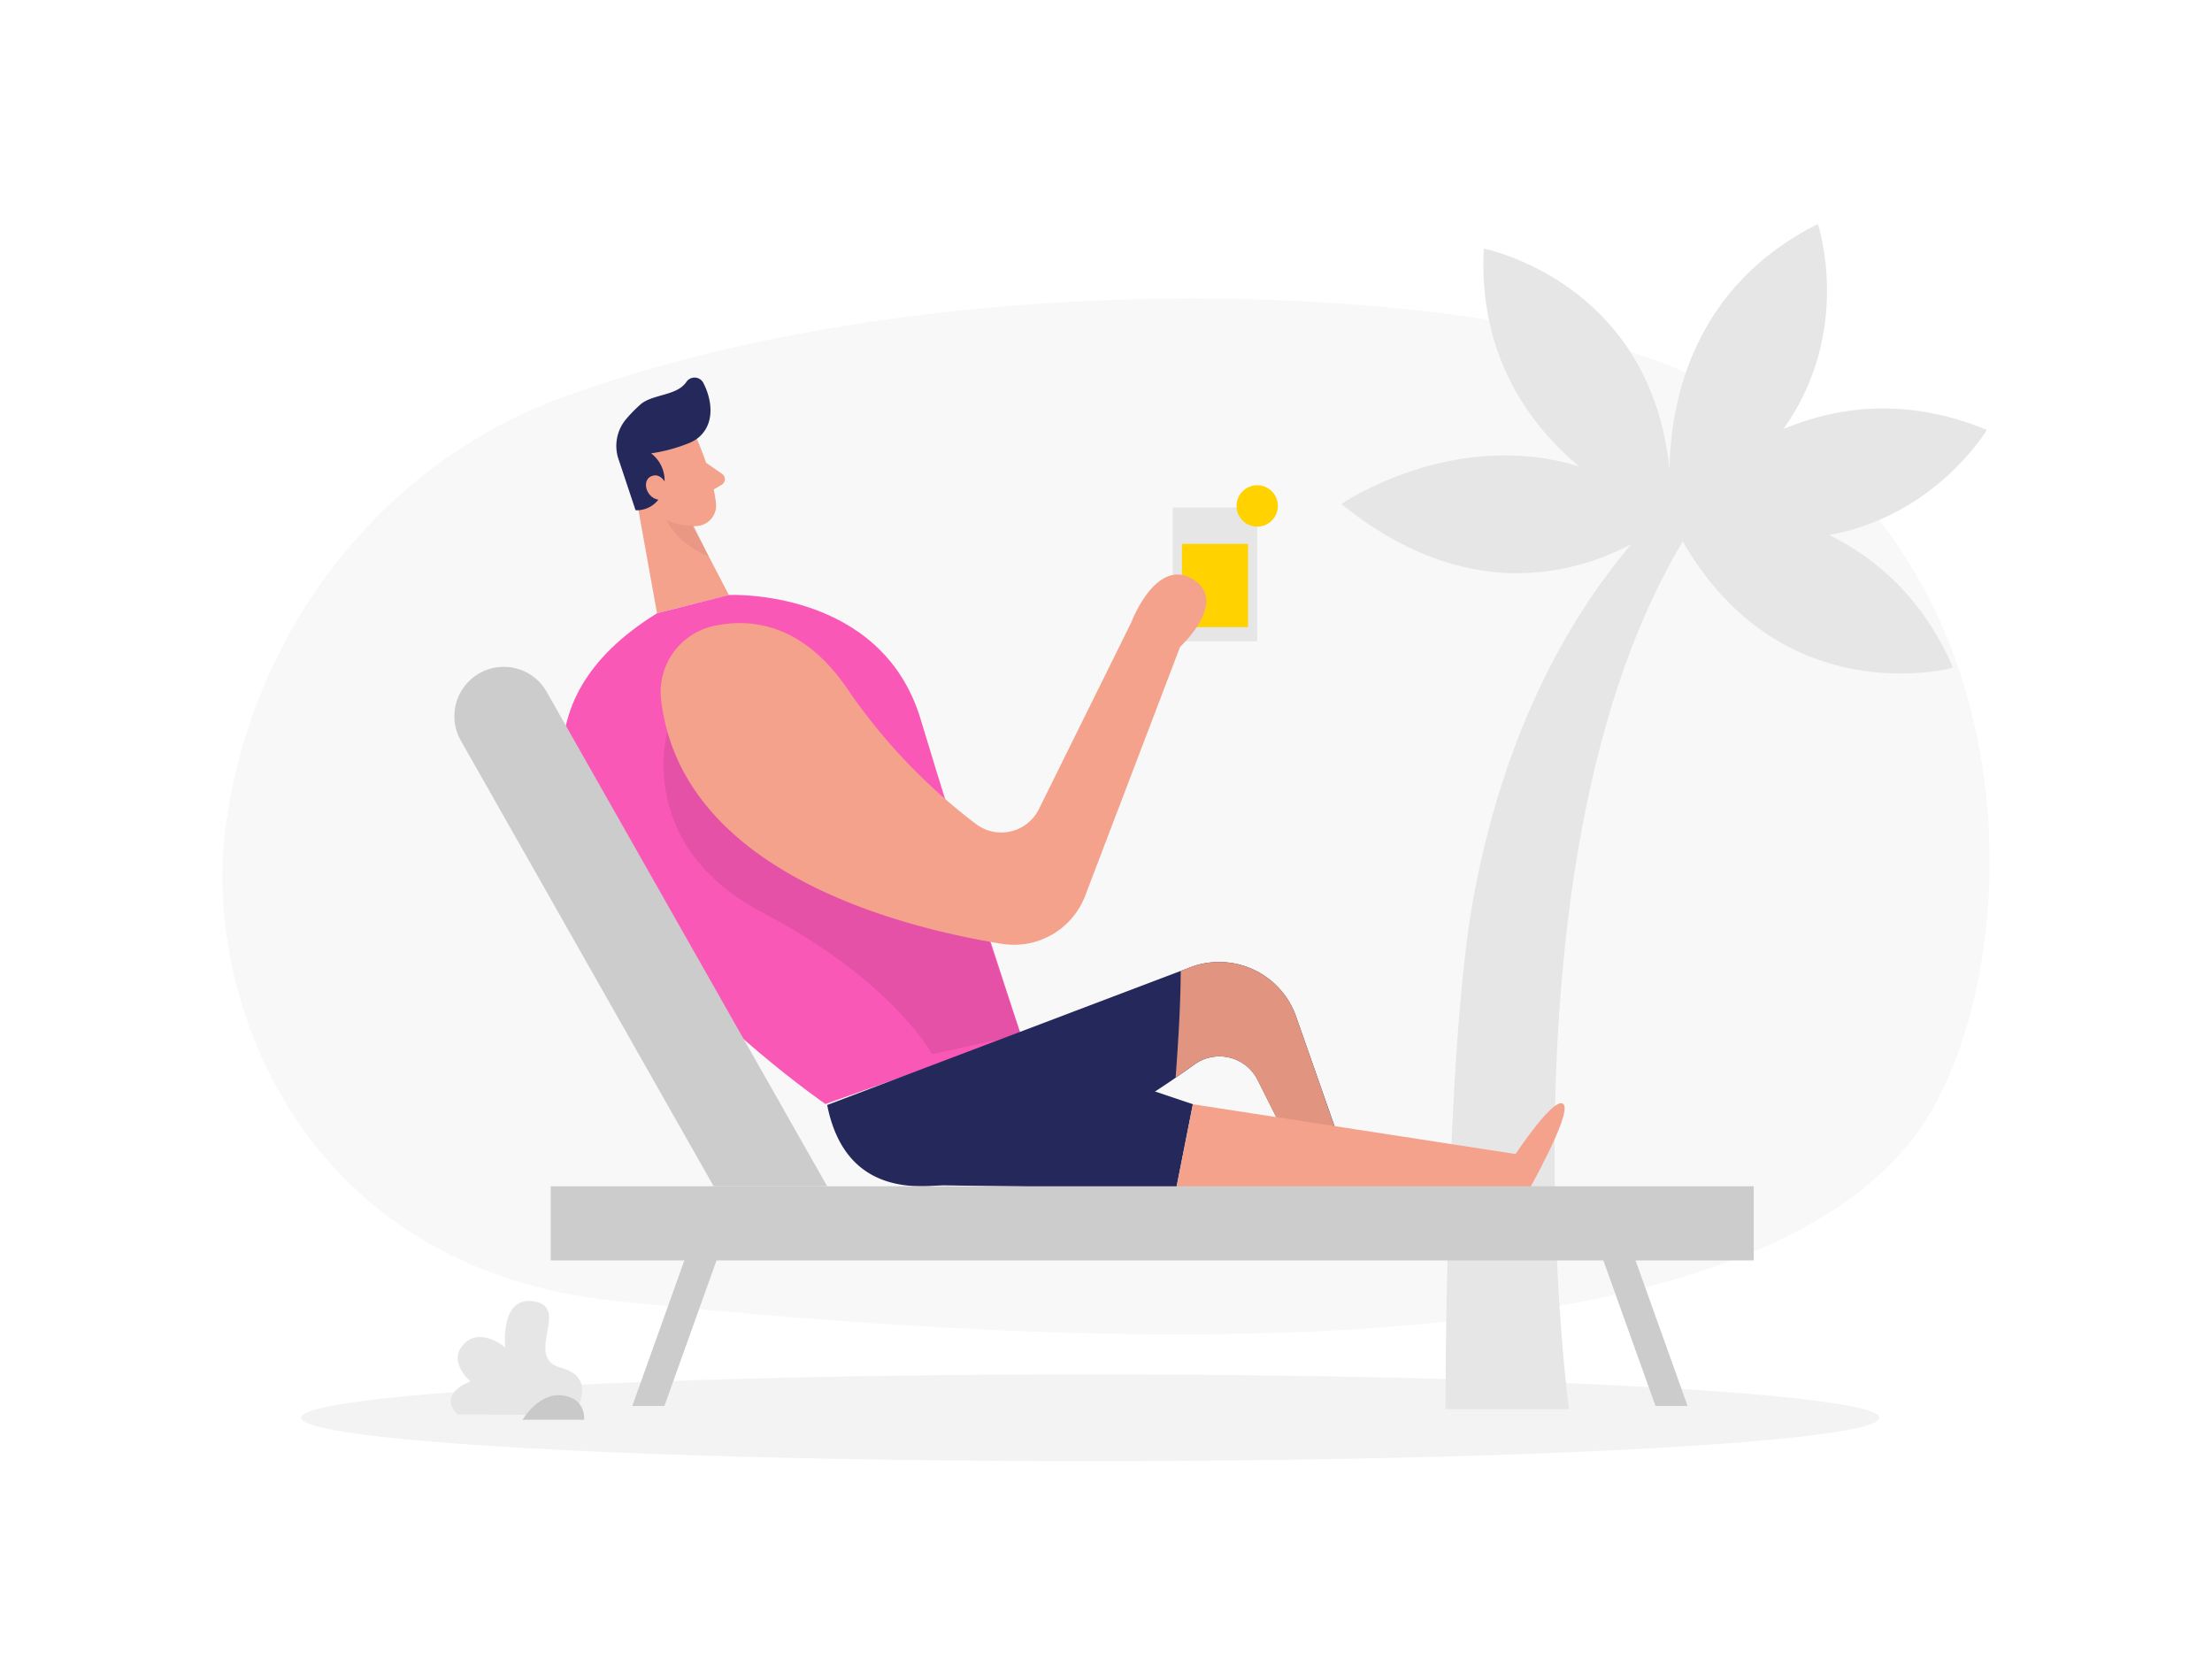 <svg id="Layer_1" data-name="Layer 1" xmlns="http://www.w3.org/2000/svg" viewBox="0 0 400 300" width="406" height="306" class="illustration styles_illustrationTablet__1DWOa"><title>_</title><ellipse cx="197.16" cy="255.63" rx="142.7" ry="7.85" fill="#e6e6e6" opacity="0.45"></ellipse><path d="M101.34,71.26C69.25,83.06,45.45,113,40.75,149.15c-4,30.49,13.54,79.52,70.65,85.37,84.66,8.68,211,15.48,238.6-35.65C368.85,163.93,366,82.94,291.29,61.81,249.08,49.86,164,48.22,101.34,71.26Z" fill="#e6e6e6" opacity="0.3"></path><path d="M322.5,76.84c12.71-17.83,6.23-37.07,6.23-37.07C306.07,51.09,302.11,71.93,301.89,84,298.36,50,268.31,44.22,268.31,44.22c-1,19.27,8.2,31.79,17.24,39.39-22.81-7.06-43,6.79-43,6.79C265.21,108.73,284.88,103,295,97.65,287.1,107,272.72,127,266.38,162c-5,27.47-5,92.07-5,92.07h22.33s-13.37-100.3,20.58-156.9C322.37,128.47,353.17,120,353.17,120c-5.4-12.52-13.85-19.78-22.39-24,19.3-3.48,28.5-19,28.5-19C344.77,71,332.19,72.77,322.5,76.84Z" fill="#e6e6e6"></path><rect x="212.07" y="91.04" width="15.27" height="24.18" fill="#e6e6e6"></rect><rect x="213.73" y="97.61" width="11.95" height="15.05" fill="#ffd200"></rect><path d="M126,78.59s3,6.75,3.48,11.79a3.71,3.71,0,0,1-3.4,4c-2.54.19-6-.29-8.1-3.71l-4.22-5.37a6.65,6.65,0,0,1,.43-7.67C117.12,73.44,124.34,74.38,126,78.59Z" fill="#f4a28c"></path><polygon points="114.51 86.29 118.81 110.16 131.8 106.85 123.45 90.81 114.51 86.29" fill="#f4a28c"></polygon><path d="M124.35,79.48a29.53,29.53,0,0,1-6.61,1.76A6.17,6.17,0,0,1,120,87.63a5,5,0,0,1-5.07,3.9l-3-9a7.52,7.52,0,0,1,1.39-7.6,26.76,26.76,0,0,1,2.48-2.52c2.22-1.93,6.61-1.53,8.32-4.09a1.79,1.79,0,0,1,3.06.17c1.36,2.59,2.37,7.06-.8,9.84A7,7,0,0,1,124.35,79.48Z" fill="#24285b"></path><path d="M120.64,87.16s-1-2.67-2.94-1.75-.53,4.78,2.34,4.18Z" fill="#f4a28c"></path><path d="M127.68,82.94l2.88,2a1.18,1.18,0,0,1-.08,2L128,88.39Z" fill="#f4a28c"></path><path d="M125.43,94.24a8.78,8.78,0,0,1-4.94-1s1.64,4.13,7.68,6.66Z" fill="#ce8172" opacity="0.31"></path><path d="M118.81,110.16l13-3.31s27.55-1.32,34.69,22.53,18.12,57,18.12,57l-35.36,12.52S67,142.17,118.81,110.16Z" fill="#FA58B6"></path><path d="M120.67,131.62s-6,20.51,17.34,32.74,30.56,25.54,30.56,25.54l16-3.55L174.09,155l-52.66-23.9Z" opacity="0.08"></path><path d="M215.68,104c-6.65-4.06-11.12,7.83-11.12,7.83l-16.69,33.73a7.59,7.59,0,0,1-11.34,2.74,105,105,0,0,1-23.41-24.64c-8-11.6-17.25-12.67-24-11.22a12.22,12.22,0,0,0-9.56,13.48c3.7,30.6,42,40.81,61.55,44a13.78,13.78,0,0,0,15.13-8.69l17.16-45S222.32,108,215.68,104Z" fill="#f4a28c"></path><path d="M149.58,199.08,215.71,174a14.76,14.76,0,0,1,18.67,9.1l8.15,23.25-8.1,2.15-7-13.95a7.73,7.73,0,0,0-11.44-2.8C200.36,203.08,155.87,230.73,149.58,199.08Z" fill="#24285b"></path><path d="M234.38,183.1a14.76,14.76,0,0,0-18.67-9.1l-2.19.83c-.05,6.44-.45,12.87-.93,19.3,1.23-.85,2.36-1.65,3.37-2.38a7.73,7.73,0,0,1,11.44,2.8l7,13.95,8.1-2.15Z" fill="#f4a28c"></path><path d="M234.38,183.1a14.76,14.76,0,0,0-18.67-9.1l-2.19.83c-.05,6.44-.45,12.87-.93,19.3,1.23-.85,2.36-1.65,3.37-2.38a7.73,7.73,0,0,1,11.44,2.8l7,13.95,8.1-2.15Z" opacity="0.08"></path><polygon points="163.06 213.5 212.69 214.21 215.71 198.94 191.76 190.86 163.06 213.5" fill="#24285b"></polygon><path d="M215.71,198.94l58.35,9s7.12-10.75,8.68-9-6.67,16.2-6.67,16.2l-63.38-.93Z" fill="#f4a28c"></path><circle cx="227.34" cy="90.75" r="3.74" fill="#ffd200"></circle><path d="M86.18,121.32h0a8.93,8.93,0,0,0-2.85,11.86l45.72,80.59h20.53l-50.72-89.4A8.92,8.92,0,0,0,86.18,121.32Z" fill="#ccc"></path><rect x="201.65" y="111.71" width="13.41" height="217.54" transform="translate(428.84 12.12) rotate(90)" fill="#ccc"></rect><polygon points="120.15 253.49 114.34 253.49 126.15 220.48 131.97 220.48 120.15 253.49" fill="#ccc"></polygon><polygon points="299.36 253.49 305.17 253.49 293.36 220.48 287.54 220.48 299.36 253.49" fill="#ccc"></polygon><path d="M103.76,255.1s4.63-6.66-2.27-8.49,1.66-10.81-4.77-12-5.35,8.31-5.35,8.31-4.44-3.82-7.5-.61,1.22,6.74,1.22,6.74-6.18,2.14-2.33,6Z" fill="#e6e6e6"></path><path d="M94.48,256s2.94-5,7.27-4.41,3.87,4.41,3.87,4.41Z" fill="#c9c9c9"></path></svg>